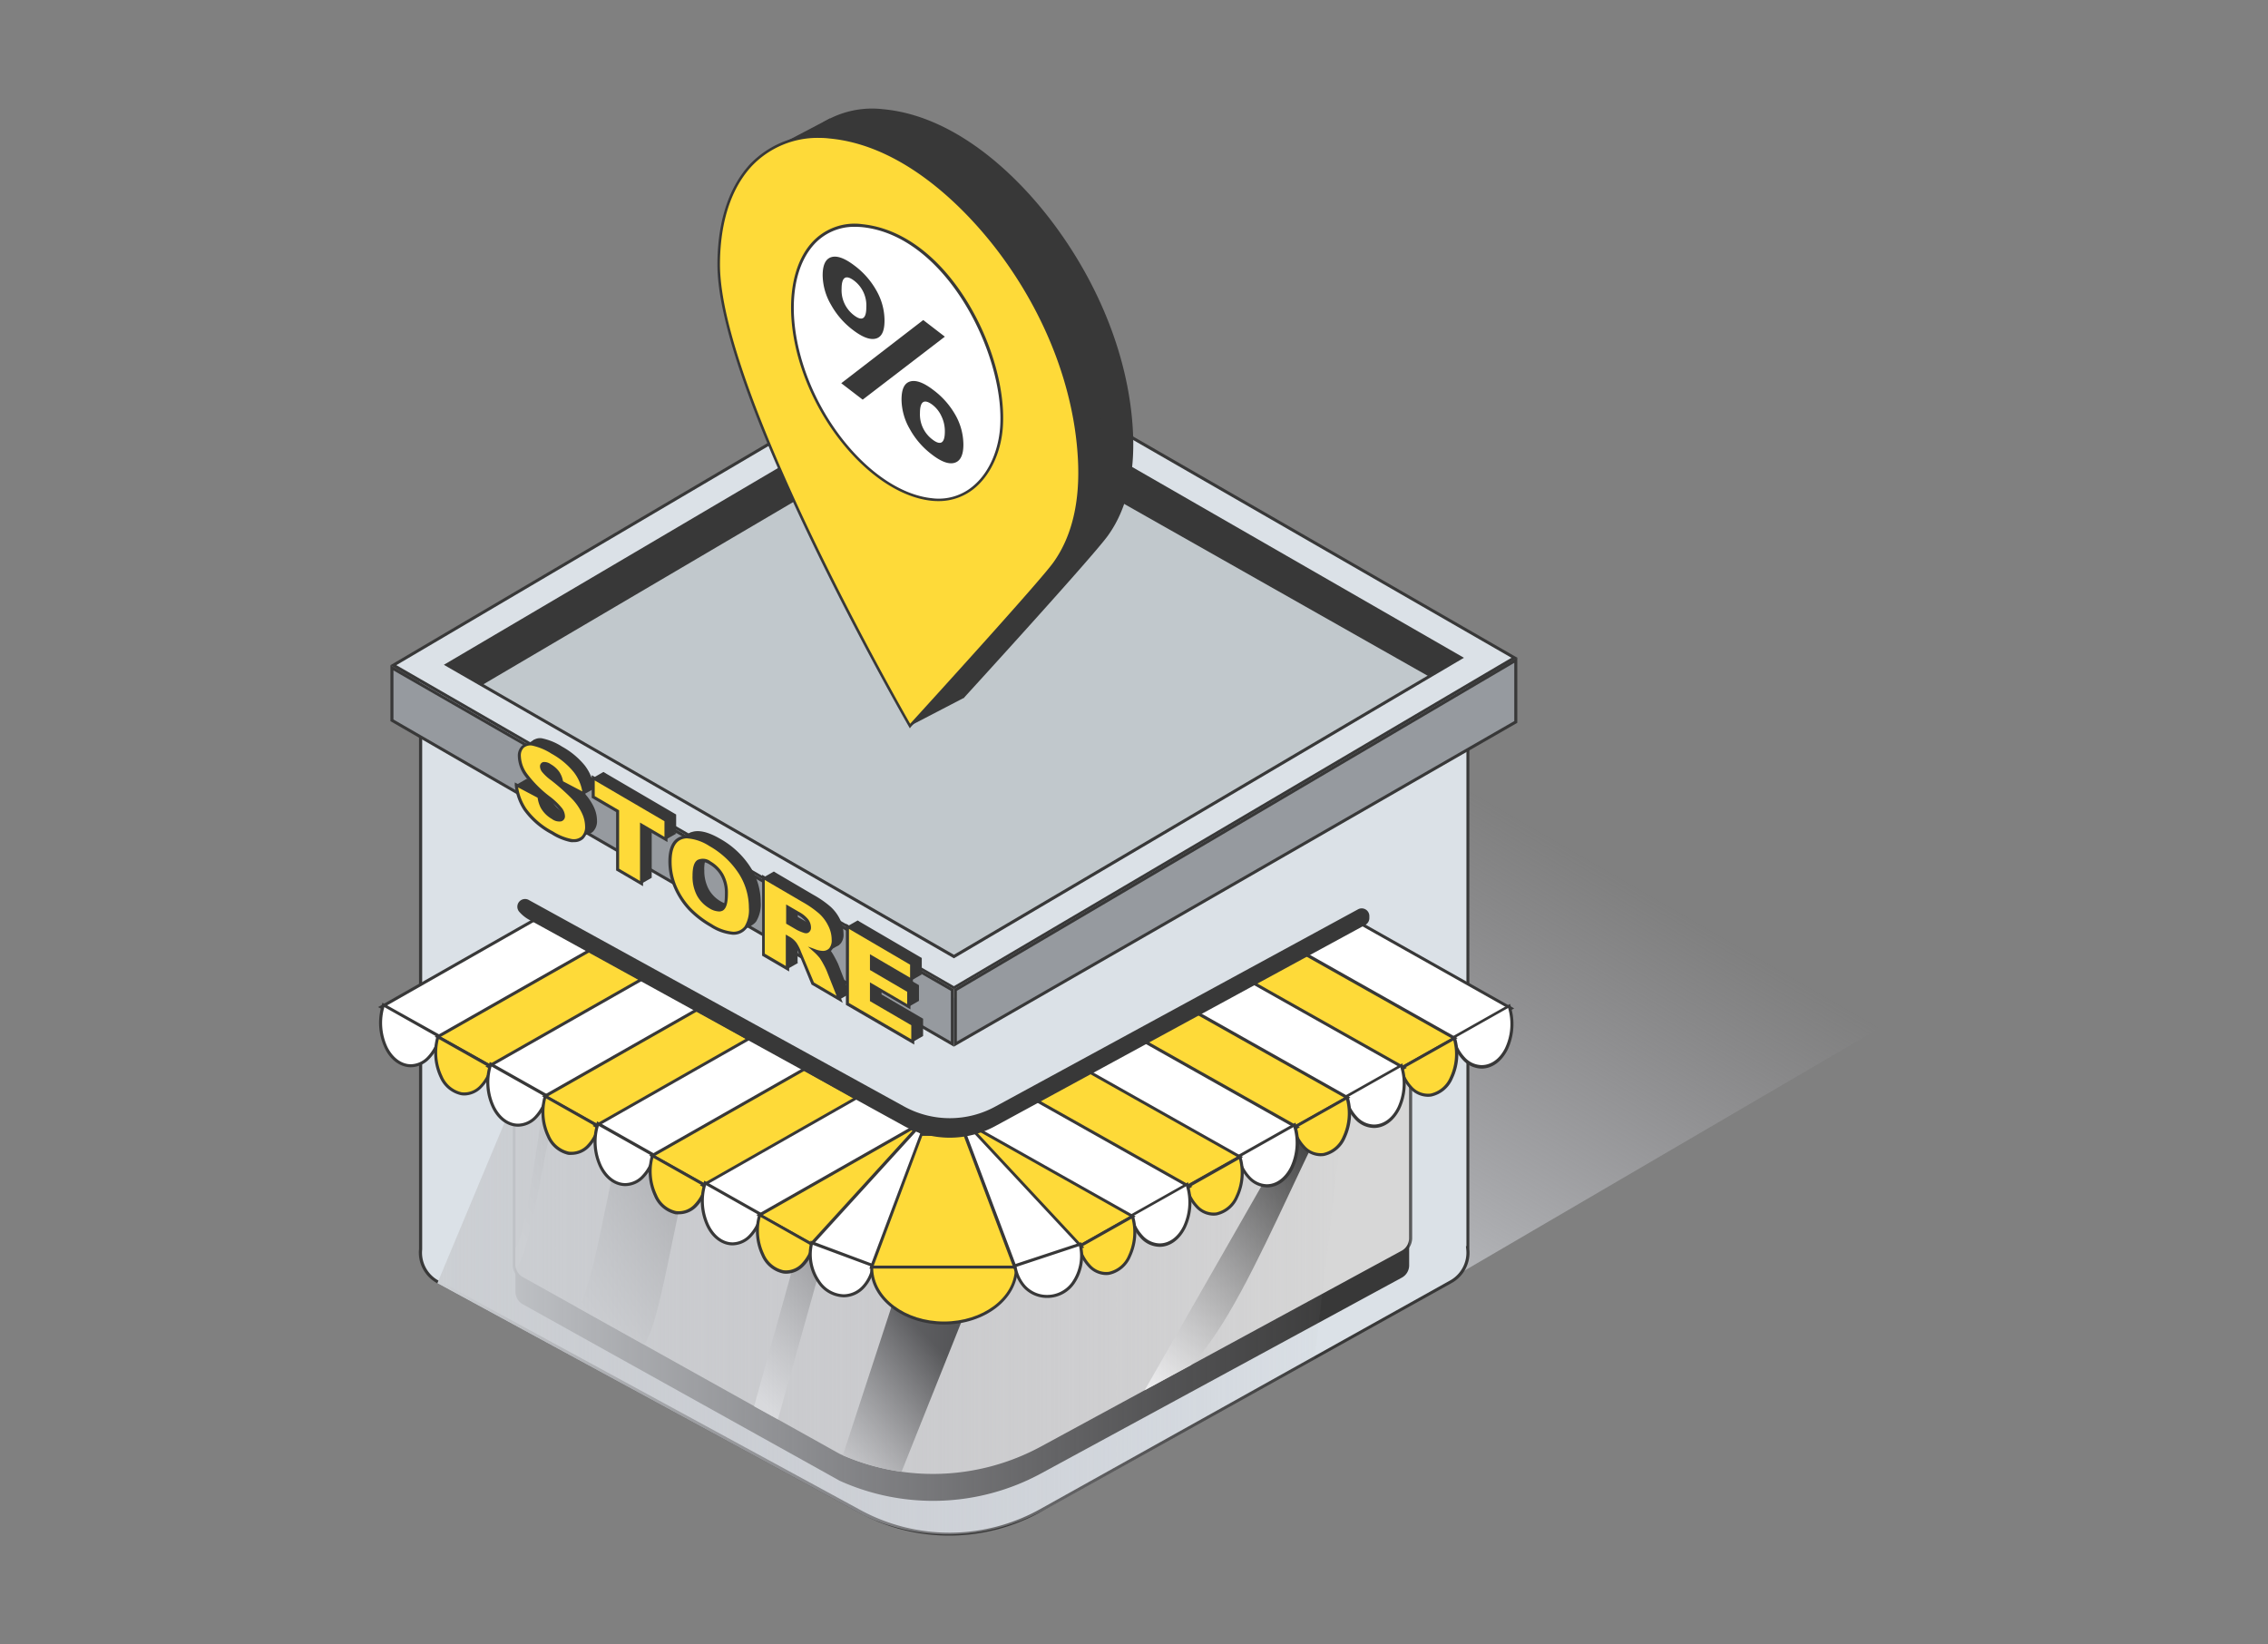 <svg xmlns="http://www.w3.org/2000/svg" xmlns:xlink="http://www.w3.org/1999/xlink" viewBox="0 0 400 290"><rect x="0" y="0" width="400" height="290" fill="#808080" stroke="none"/><defs><linearGradient id="c" x1="182.18" x2="232.64" y1="211.47" y2="124.06" gradientUnits="userSpaceOnUse"><stop offset="0" stop-color="#cccfd3"/><stop offset="1" stop-color="#b2b1b8" stop-opacity="0"/></linearGradient><linearGradient id="a" x1="1252.47" x2="1272.64" y1="193.54" y2="213.71" gradientTransform="matrix(-1 0 0 1 1358.56 0)" gradientUnits="userSpaceOnUse"><stop offset="0" stop-color="#010101"/><stop offset="1" stop-color="#fff"/></linearGradient><linearGradient id="d" x1="1235.37" x2="1262.53" y1="205.21" y2="232.37" xlink:href="#a"/><linearGradient id="b" x1="1229.46" x2="1198.81" y1="242.01" y2="211.36" gradientTransform="matrix(-1 0 0 1 1358.56 0)" gradientUnits="userSpaceOnUse"><stop offset="0" stop-color="#fff"/><stop offset="1" stop-color="#010101"/></linearGradient><linearGradient id="e" x1="1218.04" x2="1195.22" y1="258.3" y2="235.48" xlink:href="#b"/><linearGradient id="f" x1="1114.91" x2="1162.12" y1="192.14" y2="239.35" xlink:href="#a"/><linearGradient id="g" x1="77.13" x2="240.86" y1="216.86" y2="216.86" xlink:href="#c"/></defs><g data-name="Layer 1"><path d="M88.11 153.8 231 237.13a5 5 0 0 0 4.94 0l97.35-56.87-149.56-86.71-95.44 51.51a5 5 0 0 0-.18 8.74Z" style="mix-blend-mode:multiply" fill="url(#c)"/><path fill="#dbe1e7" d="M167.46 270.55a33.23 33.23 0 0 1-15.82-4l-74.38-40.47a5.86 5.86 0 0 1-3.06-5.77v-.29h-.07v-96.78h184.76V220.29a5.87 5.87 0 0 1-3 5.74l-72.27 40.31a33.09 33.09 0 0 1-16.16 4.21Z"/><path fill="#383838" d="M258.63 123.5v96.26h-.09l.06.58a5.61 5.61 0 0 1-2.87 5.48l-72.28 40.31a32.83 32.83 0 0 1-31.68.17l-74.39-40.45a5.61 5.61 0 0 1-2.92-5.51V123.5Zm.53-.53H73.9v97.32a6.12 6.12 0 0 0 3.19 6l74.38 40.46a33.38 33.38 0 0 0 32.2-.18L256 226.28a6.11 6.11 0 0 0 3.14-6V123Z"/><path fill="#fff" d="m77.13 118.23 82.42-44.82a16.74 16.74 0 0 1 16.17.09L256 118.27a6.18 6.18 0 0 1 0 10.81l-80.26 44.77a16.77 16.77 0 0 1-16.17.09l-82.44-44.83a6.19 6.19 0 0 1 0-10.88Z"/><path fill="#d8def1" d="m77.13 114.37 82.42-44.83a16.77 16.77 0 0 1 16.17.09L256 114.4a6.2 6.2 0 0 1 0 10.82L175.72 170a16.74 16.74 0 0 1-16.17.08l-82.42-44.83a6.19 6.19 0 0 1 0-10.88Z"/><path fill="#383838" d="m94.64 189.2 50.51 28.18a39.85 39.85 0 0 0 38.43.22l61.25-33.32a2.51 2.51 0 0 1 3.7 2.21v36.64a2.48 2.48 0 0 1-1.31 2.19l-63.64 34.54a40 40 0 0 1-35.47 1.28L92.19 230a2.52 2.52 0 0 1-1.28-2.19v-36.42a2.51 2.51 0 0 1 3.73-2.19Z"/><g opacity=".8"><path fill="#fff" d="M164.55 260.2a40.44 40.44 0 0 1-16.55-3.57l-55.94-31.19a2.79 2.79 0 0 1-1.41-2.44v-36.37a2.77 2.77 0 0 1 2.77-2.76 2.8 2.8 0 0 1 1.35.35l50.51 28.18a39.62 39.62 0 0 0 38.17.22l61.25-33.32a2.7 2.7 0 0 1 1.3-.3 2.78 2.78 0 0 1 2.77 2.78v36.63a2.77 2.77 0 0 1-1.44 2.43l-63.64 34.54a40.33 40.33 0 0 1-19.14 4.82Z"/><path fill="#383838" d="M246 179.22a2.52 2.52 0 0 1 2.51 2.52v36.63a2.5 2.5 0 0 1-1.31 2.2l-63.64 34.54a40 40 0 0 1-35.47 1.28l-55.9-31.19a2.5 2.5 0 0 1-1.28-2.2v-36.37a2.5 2.5 0 0 1 3.73-2.18l50.51 28.18a39.85 39.85 0 0 0 38.43.22l61.25-33.32a2.49 2.49 0 0 1 1.19-.31Zm0-.53a3.05 3.05 0 0 0-1.44.37l-61.25 33.33a39.35 39.35 0 0 1-37.92-.22L94.9 184a3 3 0 0 0-1.48-.39 3 3 0 0 0-3 3V223a3 3 0 0 0 1.55 2.65l55.93 31.18a40.42 40.42 0 0 0 36-1.28L247.48 221a3.06 3.06 0 0 0 1.58-2.67v-36.59a3 3 0 0 0-3-3.05Z"/></g><path d="M100.59 187.77c-3.2 3.2-6.4 32.67-9.6 35.87a2.57 2.57 0 0 1-.08-.62v-3c2.43-2.43 4.85-31.13 7.28-33.56Z" style="mix-blend-mode:screen" fill="url(#a)" opacity=".55"/><path d="M123.69 200.66c-3.39 3.39-6.78 33.05-10.17 36.44l-11.67-6.51c3.39-3.39 6.78-33.05 10.17-36.44Z" style="mix-blend-mode:screen" fill="url(#d)" opacity=".55"/><path d="M145.15 212.63q1.13.63 2.28 1.17l-10.23 36.5-4.2-2.3 10.16-36.44Z" style="mix-blend-mode:screen" fill="url(#b)"/><path d="M164.55 217.68a40 40 0 0 0 11.91-1.83L159 259.55a40.08 40.08 0 0 1-10.35-2.91l12.8-39.09c1.06.08 2.08.13 3.1.13Z" style="mix-blend-mode:screen" fill="url(#e)"/><path d="m244.83 179.53.29-.14c-11.69 11.7-23.38 49.66-35.07 61.35l-8.17 4.43L237 183.79Z" style="mix-blend-mode:screen" fill="url(#f)"/><path d="m94.64 184.45 50.51 28.18a39.85 39.85 0 0 0 38.43.22l61.25-33.32a2.5 2.5 0 0 1 3.7 2.21v4.69a2.51 2.51 0 0 0-3.7-2.21l-61.25 33.33a39.88 39.88 0 0 1-38.43-.23l-50.51-28.17a2.5 2.5 0 0 0-3.73 2.18v-4.7a2.51 2.51 0 0 1 3.73-2.18Z" style="mix-blend-mode:multiply" fill="#383838"/><path d="m94.64 184.45-17.51 41.86 74.38 40.46s15.33 9.23 33.62-1l46.71-26.06 9-76.62s-52.22 37.67-68.5 41.92-77.7-20.56-77.7-20.56Z" style="mix-blend-mode:multiply" fill="url(#g)"/><path fill="#fff" d="m228.52 167.68 9.98-5.63 28.01 15.78-9.98 5.62-28.01-15.77z"/><path fill="#383838" d="m238.5 162.35 27.5 15.48-9.44 5.32-27.47-15.47 9.44-5.33Zm0-.6-.26.14-9.44 5.32-.82.47.82.46 27.47 15.47.26.15.26-.15 9.44-5.32.82-.46-.82-.46-27.47-15.48-.26-.14Z"/><path fill="#fff" d="M261.26 188.18a4.4 4.4 0 0 1-3.13-1.43 7.93 7.93 0 0 1-1.88-3.53l-.05-.19 9.91-5.59.09.32a10.23 10.23 0 0 1-.57 7.22 5.1 5.1 0 0 1-4.37 3.2Z"/><path fill="#383838" d="M266 177.83a10 10 0 0 1-.56 7c-1 2-2.54 3-4.13 3a4.09 4.09 0 0 1-2.94-1.35 7.55 7.55 0 0 1-1.81-3.4l9.44-5.33Zm.32-.79-.58.33-9.44 5.33-.36.2.1.39a8.08 8.08 0 0 0 1.95 3.64 4.64 4.64 0 0 0 3.32 1.52c1.85 0 3.57-1.26 4.61-3.36a10.5 10.5 0 0 0 .59-7.4l-.19-.65Z"/><path fill="#feda39" d="m256.51 183.07-9.44 5.32-27.47-15.48 9.44-5.32 27.47 15.48z"/><path fill="#383838" d="m247.07 188.69-28-15.78 10-5.62 28 15.78Zm-26.93-15.78 26.93 15.18 8.9-5L229 167.9Z"/><path fill="#feda39" d="M255.94 190.1c-1.63 3.27-4.8 4-7.08 1.7a7.55 7.55 0 0 1-1.81-3.4l9.44-5.33a10 10 0 0 1-.55 7.03Z"/><path fill="#383838" d="M251.8 193.42a4.38 4.38 0 0 1-3.12-1.43 7.85 7.85 0 0 1-1.89-3.53v-.19l9.91-5.59.09.32a10.17 10.17 0 0 1-.57 7.22 5.35 5.35 0 0 1-3.77 3.15 4 4 0 0 1-.65.05Zm-4.44-4.89a7.22 7.22 0 0 0 1.69 3.09 3.77 3.77 0 0 0 3.27 1.23 4.84 4.84 0 0 0 3.38-2.85 9.66 9.66 0 0 0 .62-6.51Z"/><path fill="#fff" d="m209.6 178.15 9.98-5.62 28.01 15.78-9.98 5.62-28.01-15.78z"/><path fill="#383838" d="m219.58 172.83 27.47 15.48-9.44 5.32-27.47-15.48 9.44-5.32Zm0-.6-.26.14-9.44 5.32-.82.47.82.46 27.47 15.47.26.15.26-.15 9.44-5.32.82-.46-.82-.46-27.47-15.48-.26-.14Z"/><path fill="#fff" d="M242.35 198.66a4.35 4.35 0 0 1-3.13-1.44 7.76 7.76 0 0 1-1.89-3.52l-.05-.2 9.91-5.58.1.32a10.28 10.28 0 0 1-.57 7.22c-1 2-2.63 3.2-4.37 3.2Z"/><path fill="#383838" d="M247 188.31a10 10 0 0 1-.55 7c-1 2-2.55 3-4.13 3a4.11 4.11 0 0 1-2.94-1.35 7.56 7.56 0 0 1-1.82-3.4l9.44-5.33Zm.32-.79-.58.33-9.44 5.32-.35.2.1.4a8 8 0 0 0 1.95 3.64 4.61 4.61 0 0 0 3.32 1.51c1.84 0 3.56-1.25 4.6-3.35a10.52 10.52 0 0 0 .59-7.41l-.19-.64Z"/><path fill="#feda39" d="m237.6 193.55-9.44 5.32-27.48-15.48 9.44-5.32 27.48 15.48z"/><path fill="#383838" d="m228.16 199.17-28-15.78 10-5.62 28 15.78Zm-26.94-15.78 26.94 15.17 8.9-5-26.94-15.17Z"/><path fill="#feda39" d="M237 200.58c-1.62 3.27-4.79 4-7.07 1.7a7.64 7.64 0 0 1-1.82-3.41l9.44-5.32a10 10 0 0 1-.55 7.03Z"/><path fill="#383838" d="M232.89 203.9a4.39 4.39 0 0 1-3.13-1.44 7.84 7.84 0 0 1-1.88-3.52v-.2l9.91-5.58.09.32a10.28 10.28 0 0 1-.57 7.22 5.37 5.37 0 0 1-3.77 3.15 4 4 0 0 1-.65.05Zm-4.45-4.9a7.22 7.22 0 0 0 1.7 3.09 3.73 3.73 0 0 0 3.27 1.24 4.84 4.84 0 0 0 3.38-2.87 9.72 9.72 0 0 0 .62-6.51Z"/><path fill="#fff" d="m190.69 188.63 9.98-5.62 28.01 15.78-9.98 5.62-28.01-15.78z"/><path fill="#383838" d="m200.67 183.31 27.47 15.48-9.44 5.32-27.47-15.48 9.44-5.32Zm0-.61-.26.15-9.41 5.32-.82.46.82.46 27.47 15.48.26.15.26-.15 9.44-5.32.82-.46-.82-.47-27.47-15.47-.26-.15Z"/><path fill="#fff" d="M223.43 209.14a4.37 4.37 0 0 1-3.13-1.44 7.84 7.84 0 0 1-1.88-3.52v-.2l9.91-5.58.09.32a10.19 10.19 0 0 1-.57 7.21 5.11 5.11 0 0 1-4.42 3.21Z"/><path fill="#383838" d="M228.12 198.79a10 10 0 0 1-.55 7c-1 2-2.55 3.05-4.14 3.05a4.13 4.13 0 0 1-2.94-1.35 7.53 7.53 0 0 1-1.81-3.41l9.44-5.32Zm.32-.79-.58.33-9.44 5.32-.36.2.1.4a8.19 8.19 0 0 0 2 3.64 4.63 4.63 0 0 0 3.32 1.51c1.85 0 3.57-1.25 4.61-3.35a10.52 10.52 0 0 0 .59-7.41l-.19-.64Z"/><path fill="#feda39" d="m218.68 204.03-9.44 5.32-27.47-15.48 9.44-5.32 27.47 15.48z"/><path fill="#383838" d="m209.24 209.65-28-15.78 10-5.62 28 15.78Zm-26.93-15.78L209.24 209l8.9-5-26.93-15.18Z"/><path fill="#feda39" d="M218.11 211.06c-1.63 3.27-4.79 4-7.08 1.7a7.53 7.53 0 0 1-1.81-3.41l9.44-5.32a10 10 0 0 1-.55 7.03Z"/><path fill="#383838" d="M214 214.38a4.35 4.35 0 0 1-3.12-1.44 7.76 7.76 0 0 1-1.89-3.52l-.05-.2 9.91-5.59.09.33a10.14 10.14 0 0 1-.57 7.21 5.33 5.33 0 0 1-3.77 3.16 4 4 0 0 1-.6.05Zm-4.44-4.9a7.21 7.21 0 0 0 1.69 3.09 3.75 3.75 0 0 0 3.27 1.24 4.87 4.87 0 0 0 3.38-2.87 9.66 9.66 0 0 0 .62-6.51Z"/><path fill="#fff" d="m171.77 199.11 9.98-5.62 28.01 15.77-9.98 5.63-28.01-15.78z"/><path fill="#383838" d="m181.75 193.79 27.47 15.47-9.44 5.33-27.47-15.48 9.44-5.32Zm0-.61-.26.15-9.44 5.32-.82.46.82.46 27.47 15.48.26.14.26-.14 9.44-5.32.82-.47-.82-.46L182 193.33l-.26-.15Z"/><path fill="#fff" d="M204.52 219.62a4.35 4.35 0 0 1-3.13-1.44 7.75 7.75 0 0 1-1.88-3.52l-.06-.2 9.91-5.59.1.33a10.25 10.25 0 0 1-.57 7.21c-1 2.01-2.63 3.21-4.37 3.21Z"/><path fill="#383838" d="M209.2 209.27a10 10 0 0 1-.55 7c-1 2-2.55 3-4.13 3a4.11 4.11 0 0 1-2.94-1.35 7.55 7.55 0 0 1-1.82-3.41l9.44-5.32Zm.32-.79-.58.33-9.44 5.32-.35.2.1.4a8.09 8.09 0 0 0 1.95 3.64 4.61 4.61 0 0 0 3.32 1.51c1.84 0 3.56-1.25 4.6-3.35a10.47 10.47 0 0 0 .59-7.41l-.19-.64Z"/><path fill="#feda39" d="m199.77 214.5-9.44 5.32-19.84-19.78 1.8-1.01 27.48 15.47z"/><path fill="#383838" d="M190.28 220.15 170.06 200l2.23-1.26 28 15.77Zm-19.35-20.05 19.44 19.4 8.86-5-26.94-15.17Z"/><path fill="#feda39" d="M199.19 221.53c-1.62 3.28-4.79 4-7.07 1.71a7.7 7.7 0 0 1-1.82-3.41l9.44-5.32a10 10 0 0 1-.55 7.02Z"/><path fill="#383838" d="M195.06 224.86a4.39 4.39 0 0 1-3.13-1.44 7.84 7.84 0 0 1-1.88-3.52l-.05-.2 9.91-5.59.09.32a10.22 10.22 0 0 1-.57 7.22 5.36 5.36 0 0 1-3.77 3.16 4 4 0 0 1-.6.05Zm-4.45-4.9a7.28 7.28 0 0 0 1.7 3.09 3.69 3.69 0 0 0 3.27 1.23 4.83 4.83 0 0 0 3.38-2.86 9.72 9.72 0 0 0 .62-6.51Z"/><path fill="#fff" d="m67.22 177.59 27.34-15.54 9.98 5.63-27.34 15.54-9.98-5.63z"/><path fill="#383838" d="m94.56 162.35 9.44 5.33-26.8 15.24-9.44-5.33 26.8-15.24Zm0-.6-.26.14-26.8 15.24-.82.47.82.46 9.44 5.32.26.14.26-.14 26.8-15.24.82-.47-.82-.46-9.44-5.32-.26-.14Z"/><path fill="#fff" d="M72.46 188c-1.74 0-3.37-1.2-4.37-3.21a10.2 10.2 0 0 1-.56-7.21l.09-.33 9.91 5.59v.2a7.76 7.76 0 0 1-1.89 3.52 4.35 4.35 0 0 1-3.18 1.44Z"/><path fill="#383838" d="m67.78 177.6 9.44 5.32a7.45 7.45 0 0 1-1.82 3.41 4.11 4.11 0 0 1-2.94 1.35c-1.58 0-3.14-1.06-4.13-3.05a10 10 0 0 1-.55-7Zm-.32-.79-.19.64a10.52 10.52 0 0 0 .59 7.41c1 2.1 2.76 3.35 4.6 3.35a4.6 4.6 0 0 0 3.32-1.51 8.09 8.09 0 0 0 2-3.64l.1-.4-.35-.2-9.53-5.32-.58-.33Z"/><path fill="#feda39" d="m113.46 172.91-26.8 15.25-9.44-5.33 26.8-15.24 9.44 5.32z"/><path fill="#383838" d="m86.66 188.46-10-5.63L104 167.29l10 5.62Zm-8.91-5.63 8.9 5 26.27-14.93-8.9-5Z"/><path fill="#feda39" d="M86.68 188.16a7.7 7.7 0 0 1-1.82 3.41c-2.28 2.33-5.45 1.57-7.07-1.71a10 10 0 0 1-.55-7Z"/><path fill="#383838" d="M81.92 193.19a4 4 0 0 1-.6-.05 5.36 5.36 0 0 1-3.77-3.14 10.27 10.27 0 0 1-.57-7.22l.1-.32L87 188l-.06.2a7.75 7.75 0 0 1-1.88 3.52 4.37 4.37 0 0 1-3.14 1.47Zm-4.52-9.95a9.66 9.66 0 0 0 .63 6.51 4.84 4.84 0 0 0 3.37 2.87 3.73 3.73 0 0 0 3.27-1.24 7.17 7.17 0 0 0 1.7-3.09Z"/><path fill="#fff" d="m86.14 188.07 27.33-15.54 9.98 5.62-27.34 15.55-9.97-5.63z"/><path fill="#383838" d="m113.48 172.83 9.44 5.32-26.81 15.25-9.44-5.33 26.81-15.24Zm0-.61-.26.15-26.8 15.24-.81.46.81.46 9.44 5.33.26.14.26-.14 26.81-15.25.81-.46-.81-.46-9.44-5.32-.27-.15Z"/><path fill="#fff" d="M91.38 198.42a5.1 5.1 0 0 1-4.37-3.2 10.22 10.22 0 0 1-.57-7.22l.09-.32 9.91 5.59v.2a7.84 7.84 0 0 1-1.93 3.53 4.36 4.36 0 0 1-3.13 1.42Z"/><path fill="#383838" d="m86.69 188.08 9.44 5.32a7.58 7.58 0 0 1-1.81 3.41 4.11 4.11 0 0 1-2.94 1.35c-1.59 0-3.15-1.06-4.13-3.06a10 10 0 0 1-.56-7Zm-.32-.79-.18.64a10.48 10.48 0 0 0 .58 7.41c1 2.1 2.76 3.35 4.61 3.35a4.63 4.63 0 0 0 3.32-1.51 8.17 8.17 0 0 0 2-3.65l.1-.39-.35-.2-9.45-5.32-.58-.33Z"/><path fill="#feda39" d="m132.37 183.39-26.8 15.24-9.44-5.32 26.8-15.24 9.44 5.32z"/><path fill="#383838" d="m105.57 198.94-10-5.63 27.34-15.54 10 5.62Zm-8.9-5.63 8.9 5 26.27-14.94-8.91-5Z"/><path fill="#feda39" d="M105.59 198.64a7.64 7.64 0 0 1-1.81 3.41c-2.28 2.33-5.45 1.57-7.08-1.71a10 10 0 0 1-.55-7Z"/><path fill="#383838" d="M100.84 203.66a4 4 0 0 1-.6 0 5.35 5.35 0 0 1-3.77-3.16 10.17 10.17 0 0 1-.57-7.22l.09-.32 9.91 5.59-.05.2a7.84 7.84 0 0 1-1.88 3.52 4.38 4.38 0 0 1-3.13 1.39Zm-4.52-9.95a9.68 9.68 0 0 0 .62 6.52 4.83 4.83 0 0 0 3.38 2.86 3.74 3.74 0 0 0 3.27-1.23 7.16 7.16 0 0 0 1.69-3.09Z"/><path fill="#fff" d="m105.05 198.55 27.34-15.54 9.98 5.62-27.34 15.55-9.98-5.63z"/><path fill="#383838" d="m132.39 183.31 9.44 5.32L115 203.87l-9.44-5.32 26.8-15.24Zm0-.61-.26.15-26.8 15.24-.82.46.82.46 9.44 5.32.26.15.26-.15 26.8-15.24.82-.46-.82-.46-9.44-5.32-.26-.15Z"/><path fill="#fff" d="M110.29 208.9c-1.74 0-3.37-1.19-4.37-3.2a10.28 10.28 0 0 1-.57-7.22l.1-.32 9.91 5.59v.2a7.76 7.76 0 0 1-1.89 3.52 4.34 4.34 0 0 1-3.18 1.43Z"/><path fill="#383838" d="m105.61 198.56 9.44 5.32a7.47 7.47 0 0 1-1.82 3.4 4.08 4.08 0 0 1-2.94 1.36c-1.58 0-3.14-1.06-4.13-3.06a10 10 0 0 1-.55-7Zm-.32-.79-.19.64a10.53 10.53 0 0 0 .59 7.41c1 2.1 2.76 3.35 4.6 3.35a4.6 4.6 0 0 0 3.32-1.51 8.07 8.07 0 0 0 2-3.65l.1-.39-.35-.2-9.44-5.33-.58-.32Z"/><path fill="#feda39" d="m151.29 193.87-26.81 15.24-9.43-5.32 26.8-15.24 9.44 5.32z"/><path fill="#383838" d="m124.49 209.42-10-5.63 27.34-15.54 10 5.62Zm-8.91-5.63 8.9 5 26.27-14.94-8.9-5Z"/><path fill="#feda39" d="M124.51 209.12a7.66 7.66 0 0 1-1.82 3.4c-2.28 2.34-5.45 1.58-7.07-1.7a10 10 0 0 1-.55-7Z"/><path fill="#383838" d="M119.75 214.14a4 4 0 0 1-.6 0 5.39 5.39 0 0 1-3.77-3.16 10.28 10.28 0 0 1-.57-7.22l.09-.32 9.91 5.59v.2a7.8 7.8 0 0 1-1.88 3.52 4.36 4.36 0 0 1-3.18 1.39Zm-4.52-9.95a9.65 9.65 0 0 0 .63 6.51 4.81 4.81 0 0 0 3.37 2.87 3.73 3.73 0 0 0 3.27-1.23 7.17 7.17 0 0 0 1.7-3.09Z"/><path fill="#fff" d="m123.97 209.03 27.34-15.54 9.97 5.62-27.34 15.55-9.97-5.63z"/><path fill="#383838" d="m151.31 193.79 9.44 5.32-26.81 15.24-9.44-5.35 26.81-15.24Zm0-.61-.26.15-26.8 15.24-.81.46.81.46 9.44 5.32.26.15.26-.15L161 199.57l.81-.46-.81-.46-9.44-5.32-.27-.15Z"/><path fill="#fff" d="M129.21 219.38a5.11 5.11 0 0 1-4.37-3.2 10.23 10.23 0 0 1-.57-7.22l.09-.32 9.91 5.59-.05.2a7.9 7.9 0 0 1-1.88 3.52 4.36 4.36 0 0 1-3.13 1.43Z"/><path fill="#383838" d="m124.52 209 9.44 5.33a7.55 7.55 0 0 1-1.81 3.4 4.08 4.08 0 0 1-2.94 1.36c-1.59 0-3.15-1.06-4.13-3.06a10 10 0 0 1-.56-7Zm-.32-.79-.18.65a10.48 10.48 0 0 0 .58 7.41c1 2.09 2.76 3.35 4.61 3.35a4.64 4.64 0 0 0 3.32-1.52 8.08 8.08 0 0 0 1.95-3.64l.1-.39-.36-.2-9.44-5.33-.58-.33Z"/><path fill="#feda39" d="m161.57 199.49-18.23 20.03-9.38-5.25 26.8-15.24.81.46z"/><path fill="#383838" d="m143.39 219.86-10-5.59.41-.23 26.93-15.32 1.23.7-.22.24Zm-8.89-5.59 8.78 4.92 17.87-19.64-.39-.22Z"/><path fill="#fff" d="m142.88 219.63 18.64-20.48 1.36.76-9.01 23.89-10.99-4.17z"/><path fill="#383838" d="m161.57 199.49 1 .54-8.83 23.43-10.38-3.94 18.23-20Zm-.11-.67-.28.31-18.23 20-.53.57.73.28 10.38 4.02.49.19.19-.5 8.79-23.47.16-.43-.39-.22-1-.55-.37-.2Z"/><path fill="#feda39" d="M143.42 219.6a7.55 7.55 0 0 1-1.81 3.4c-2.28 2.34-5.45 1.58-7.08-1.7a10 10 0 0 1-.55-7Z"/><path fill="#383838" d="M138.67 224.62a3 3 0 0 1-.6-.05 5.34 5.34 0 0 1-3.77-3.15 10.17 10.17 0 0 1-.57-7.22l.09-.32 9.91 5.59v.19a7.75 7.75 0 0 1-1.89 3.53 4.38 4.38 0 0 1-3.17 1.43Zm-4.52-10a9.66 9.66 0 0 0 .62 6.51 4.84 4.84 0 0 0 3.38 2.87 3.74 3.74 0 0 0 3.27-1.23 7.16 7.16 0 0 0 1.69-3.09Z"/><path fill="#fff" d="M148.79 228.51a5.48 5.48 0 0 1-4.39-2.51 8.4 8.4 0 0 1-1.31-6.56l.06-.3 10.87 4v.22a7 7 0 0 1-1.62 3.43 4.81 4.81 0 0 1-3.61 1.72Z"/><path fill="#383838" d="m143.35 219.52 10.37 3.85a6.67 6.67 0 0 1-1.56 3.3 4.51 4.51 0 0 1-3.37 1.58 5.22 5.22 0 0 1-4.17-2.37 8.16 8.16 0 0 1-1.27-6.36Zm-.39-.71-.13.6a8.61 8.61 0 0 0 1.36 6.77 5.72 5.72 0 0 0 4.6 2.6 5 5 0 0 0 3.76-1.75 7.26 7.26 0 0 0 1.69-3.56l.08-.44-.42-.15-10.37-3.88-.57-.22Z"/><path fill="#feda39" d="m170.49 200.04 8.76 23.42h-25.53l8.75-23.42h8.02z"/><path fill="#383838" d="M179.63 223.72h-26.3l9-23.94h8.39Zm-25.53-.53h24.77l-8.56-22.88h-7.65Z"/><path fill="#feda39" d="M179.25 223.45v.12c0 5.38-5.72 9.75-12.77 9.75s-12.76-4.37-12.76-9.75v-.12Z"/><path fill="#383838" d="M166.48 233.58c-7.18 0-13-4.49-13-10v-.34H179.5v.25h-.26.26v.08c.01 5.52-5.83 10.01-13.02 10.01ZM154 223.71c.1 5.17 5.67 9.34 12.5 9.34s12.4-4.17 12.5-9.34Z"/><path fill="#fff" d="m170.14 199.93 1.36-.75 19.29 20.7-11.65 3.93-9-23.88z"/><path fill="#383838" d="m171.44 199.51 18.88 20.25-11 3.72-8.83-23.43 1-.54Zm.11-.67-.37.21-1 .54-.4.23.16.42 8.83 23.43.18.47.49-.16 11-3.72.78-.26-.56-.6-18.87-20.25-.28-.31Z"/><path fill="#fff" d="M184.68 228.63a5.4 5.4 0 0 1-4-1.76 6.82 6.82 0 0 1-1.62-3.43v-.22l11.5-3.8.07.28a8.38 8.38 0 0 1-1.32 6.57 5.56 5.56 0 0 1-4.63 2.36Z"/><path fill="#383838" d="M190.31 219.76a8.17 8.17 0 0 1-1.27 6.35 5.33 5.33 0 0 1-4.36 2.25 5.12 5.12 0 0 1-3.82-1.66 6.67 6.67 0 0 1-1.56-3.3l11-3.64Zm.39-.69-.56.19-11 3.63-.43.15.08.45a7.16 7.16 0 0 0 1.68 3.56 5.68 5.68 0 0 0 4.22 1.84 5.84 5.84 0 0 0 4.79-2.47 8.66 8.66 0 0 0 1.35-6.77l-.12-.58ZM93.33 158.75l66.17 36.4a16.74 16.74 0 0 0 16.17-.08l63.84-34.71a1.35 1.35 0 0 1 2 1.19v.36a1.37 1.37 0 0 1-.7 1.19l-65.14 35.41a16.77 16.77 0 0 1-16.17.09l-66.17-36.4a6.36 6.36 0 0 1-1.78-1.44 1.36 1.36 0 0 1 1.78-2.01Z"/><path fill="#dbe1e7" d="m69.38 117.31 98.86-58.22 98.86 56.86-98.86 58.22-98.86-56.86z"/><path fill="#383838" d="m168.24 59.4 98.33 56.6-98.33 57.91L69.9 117.3l98.34-57.9Zm0-.62-99.39 58.53 99.39 57.16L267.62 116l-99.38-57.22Z"/><path fill="#c1c8cc" d="m257.67 116.02-89.43 52.66-89.43-51.44 89.43-52.66 89.43 51.44z"/><path fill="#383838" d="m168.24 169-.13-.08-89.83-51.68.39-.23 89.57-52.74.13.08L258.19 116l-.39.23Zm-88.91-51.76 88.91 51.13 88.9-52.37-88.9-51.13Z"/><path fill="#383838" d="m257.67 116.02-5.61 3.3-83.82-47.45-83.23 48.95-6.2-3.57 89.43-52.66 89.43 51.43z"/><path fill="#969a9f" d="m168.49 174.58 98.84-58.15v10.89l-98.84 56.81v-9.55z"/><path fill="#383838" d="M267.07 116.89v10.27l-98.31 56.51v-8.94l98.31-57.84Zm.53-.92-99.37 58.46v10.15l99.37-57.11V116Z"/><path fill="#969a9f" d="M69.12 127.03v-9.25l98.84 56.81v9.54l-98.84-57.1z"/><path fill="#383838" d="m69.39 118.23 98.31 56.51v8.93l-98.31-56.79v-8.65Zm-.53-.91v9.86l99.37 57.4v-10.15l-99.37-57.11Z"/><path fill="#383838" d="m92.33 131.56 1.93-1.12 1.42 2.34-2.21 1.21-1.14-2.43z"/><path fill="#383838" d="m92.85 137.37 4 2.09a5.36 5.36 0 0 0 .53 1.81 4.9 4.9 0 0 0 1.87 1.91 2 2 0 0 0 1.39.39.63.63 0 0 0 .49-.69 2.24 2.24 0 0 0-.47-1.23 11.48 11.48 0 0 0-2.16-2.05 20.55 20.55 0 0 1-4-4 5.85 5.85 0 0 1-1.19-3.33 2.12 2.12 0 0 1 .61-1.63 2.07 2.07 0 0 1 1.83-.4 10.45 10.45 0 0 1 3.37 1.42 13.74 13.74 0 0 1 4 3.31 8 8 0 0 1 1.63 4l-4-2.09a4.09 4.09 0 0 0-.66-1.73 4.41 4.41 0 0 0-1.34-1.15 1.65 1.65 0 0 0-1.11-.33.49.49 0 0 0-.37.54 1.35 1.35 0 0 0 .31.76 7.47 7.47 0 0 0 1.42 1.31 37.85 37.85 0 0 1 4 3.53 9.58 9.58 0 0 1 1.74 2.53 5.68 5.68 0 0 1 .55 2.34 2.6 2.6 0 0 1-.73 2 2.3 2.3 0 0 1-2 .5 9.9 9.9 0 0 1-3.29-1.35 13.92 13.92 0 0 1-4.83-4.16 9.55 9.55 0 0 1-1.59-4.3ZM106.42 136.14l12.83 7.5V147l-4.31-2.52v10.29l-4.22-2.47V142l-4.3-2.51ZM120 150.91c0-2.24.62-3.61 1.86-4.12s3-.13 5.2 1.16a15.1 15.1 0 0 1 5.25 4.91 11.37 11.37 0 0 1 1.85 6.2 5.78 5.78 0 0 1-.81 3.46 2.67 2.67 0 0 1-2.33 1 8.46 8.46 0 0 1-3.8-1.37 16.82 16.82 0 0 1-3.83-3 13.64 13.64 0 0 1-2.45-3.76 11.16 11.16 0 0 1-.94-4.48Zm4.22 2.48a6.87 6.87 0 0 0 .77 3.42 5.63 5.63 0 0 0 2.09 2.13c.91.53 1.61.64 2.11.34s.74-1.21.74-2.74a6.41 6.41 0 0 0-.77-3.27 5.78 5.78 0 0 0-2.12-2.13 2 2 0 0 0-2-.29c-.58.3-.84 1.15-.84 2.54ZM136.47 167.36V153.7l7 4.11a17.81 17.81 0 0 1 3 2.08 7.37 7.37 0 0 1 1.67 2.22 5.77 5.77 0 0 1 .63 2.58 2.43 2.43 0 0 1-.49 1.68 1.74 1.74 0 0 1-1.33.56 4.77 4.77 0 0 1-1.48-.33 9.8 9.8 0 0 1 1.1 1.15 9.6 9.6 0 0 1 .67 1.11c.3.54.49.94.6 1.19l2 5.16-4.77-2.79-2.26-5.49a6.66 6.66 0 0 0-.77-1.5 3.44 3.44 0 0 0-1-.92l-.37-.22v5.55Zm4.24-5.65 1.78 1a9.13 9.13 0 0 0 1.12.47.64.64 0 0 0 .95-.67 2.16 2.16 0 0 0-.42-1.26 5 5 0 0 0-1.58-1.28l-1.85-1.08ZM151.25 162.33l11.32 6.61v2.91l-7.09-4.13v2.17l6.57 3.83v2.79l-6.57-3.84v2.7l7.29 4.26v3.09L151.25 176Z"/><path fill="#383838" d="m103 140.07 1.8-1-1.8-3.45a17.39 17.39 0 0 1-2.5 1c-.16-.04 2.5 3.45 2.5 3.45ZM91.06 138.4l1.79-1.03 4.02 2.09-1.79 1.03-4.02-2.09zM104.62 137.17l1.8-1.03 12.83 10.88-1.8 1.02-12.83-10.87zM113.15 155.82l1.79-1.03-1.54-2.36-1.26.31 1.01 3.08zM119.77 147.96l2.07-1.17 3.21 2.78-4.16 1.59-1.12-3.2zM130.49 164.36l2.07-1.16-1.56-1.87a9 9 0 0 0-1.38 1.08 17.39 17.39 0 0 0 .87 1.95ZM134.67 154.72l1.8-1.02 2.91 2.6-1.44 1.81-3.27-3.39zM138.91 170.86l1.8-1.02-1.2-2.32-2.35.34 1.75 3zM148.11 176.23l1.8-1.02-1.8-2.03-3.1-1.09.25 1.09 2.85 3.05zM146.1 167.73l1.95-1.12-.97-1.18-2.01.05 1.03 2.25zM149.46 163.35l1.79-1.02 11.32 9.52-1.8 1.03-11.31-9.53zM160.26 177.54l1.8-1.03v-2.79l-1.8 1.03v2.79zM160.97 183.75l1.8-1.03v-3.09l-1.8 1.02v3.1z"/><path fill="#feda39" d="m91.06 138.4 4 2.09a5 5 0 0 0 .53 1.8 4.77 4.77 0 0 0 1.86 1.92 2 2 0 0 0 1.39.39.65.65 0 0 0 .5-.7 2.3 2.3 0 0 0-.47-1.22 11.93 11.93 0 0 0-2.17-2.06 20.55 20.55 0 0 1-4-4 5.94 5.94 0 0 1-1.19-3.33 2.14 2.14 0 0 1 .61-1.64 2.09 2.09 0 0 1 1.83-.4 10.52 10.52 0 0 1 3.37 1.43 13.88 13.88 0 0 1 4 3.3 7.94 7.94 0 0 1 1.63 4.06L99 138a4.14 4.14 0 0 0-.67-1.74A4.58 4.58 0 0 0 97 135a1.68 1.68 0 0 0-1.11-.34.49.49 0 0 0-.37.54 1.42 1.42 0 0 0 .3.77 7.3 7.3 0 0 0 1.42 1.33 36.73 36.73 0 0 1 4 3.53 9.66 9.66 0 0 1 1.74 2.53 5.77 5.77 0 0 1 .55 2.34 2.6 2.6 0 0 1-.73 2 2.33 2.33 0 0 1-2 .49 9.63 9.63 0 0 1-3.29-1.34 13.74 13.74 0 0 1-4.83-4.17 9.39 9.39 0 0 1-1.62-4.28Z"/><path fill="#383838" d="M101.23 148.51a3.82 3.82 0 0 1-.57 0 10.07 10.07 0 0 1-3.39-1.39 14.15 14.15 0 0 1-4.92-4.25 9.87 9.87 0 0 1-1.56-4.41v-.48l4.57 2.38v.14a4.91 4.91 0 0 0 .5 1.71 4.53 4.53 0 0 0 1.75 1.79c.66.39 1 .41 1.18.36s.3-.12.3-.44a2 2 0 0 0-.42-1.07 11.27 11.27 0 0 0-2.11-2 21.2 21.2 0 0 1-4-4 6.19 6.19 0 0 1-1.23-3.48 2.41 2.41 0 0 1 .69-1.83 2.36 2.36 0 0 1 2-.47 10.57 10.57 0 0 1 3.46 1.46 14 14 0 0 1 4.07 3.37 8.33 8.33 0 0 1 1.69 4.19v.49l-4.53-2.38v-.13a3.72 3.72 0 0 0-.63-1.62 4 4 0 0 0-1.32-1.16c-.55-.33-.81-.33-.91-.31s-.17.06-.17.28a1.19 1.19 0 0 0 .26.62 7.31 7.31 0 0 0 1.36 1.27 37.25 37.25 0 0 1 4 3.56 10 10 0 0 1 1.79 2.6 6 6 0 0 1 .57 2.45 2.87 2.87 0 0 1-.81 2.19 2.33 2.33 0 0 1-1.62.56Zm-9.85-9.65a9.38 9.38 0 0 0 1.42 3.69 13.59 13.59 0 0 0 4.74 4.08 9.59 9.59 0 0 0 3.19 1.31 2.13 2.13 0 0 0 1.82-.42 2.36 2.36 0 0 0 .64-1.81 5.59 5.59 0 0 0-.52-2.23A9.5 9.5 0 0 0 101 141a36.21 36.21 0 0 0-3.94-3.5 8.14 8.14 0 0 1-1.47-1.39 1.69 1.69 0 0 1-.35-.92.76.76 0 0 1 .57-.8 1.91 1.91 0 0 1 1.31.37 4.8 4.8 0 0 1 1.49 1.31 4.43 4.43 0 0 1 .69 1.71l3.4 1.79a7.67 7.67 0 0 0-1.51-3.41 13.32 13.32 0 0 0-3.91-3.24 10.45 10.45 0 0 0-3.27-1.4 1.86 1.86 0 0 0-1.62.33 1.91 1.91 0 0 0-.53 1.45 5.69 5.69 0 0 0 1.14 3.2 20 20 0 0 0 3.91 3.92 12.14 12.14 0 0 1 2.22 2.11 2.54 2.54 0 0 1 .51 1.37.9.9 0 0 1-.69.95 2.13 2.13 0 0 1-1.59-.41 5.23 5.23 0 0 1-2-2 5.6 5.6 0 0 1-.54-1.76Z"/><path fill="#feda39" d="m104.62 137.17 12.83 7.5V148l-4.3-2.51v10.29l-4.23-2.47v-10.25l-4.3-2.51Z"/><path fill="#383838" d="m113.41 156.28-4.75-2.78v-10.29l-4.3-2.51v-4l13.36 7.8v4l-4.31-2.5Zm-4.22-3.08 3.69 2.16v-10.3l4.31 2.52v-2.76l-12.3-7.19v2.76l4.3 2.51Z"/><path fill="#feda39" d="M118.18 151.93c0-2.23.62-3.6 1.87-4.12s3-.13 5.19 1.17a15.2 15.2 0 0 1 5.26 4.9 11.48 11.48 0 0 1 1.84 6.21 5.8 5.8 0 0 1-.81 3.46 2.63 2.63 0 0 1-2.33 1 8.46 8.46 0 0 1-3.8-1.36 16.75 16.75 0 0 1-3.82-3 13.35 13.35 0 0 1-2.46-3.77 11.12 11.12 0 0 1-.94-4.49Zm4.22 2.49a6.87 6.87 0 0 0 .77 3.42 5.65 5.65 0 0 0 2.1 2.13c.9.52 1.61.64 2.1.34s.75-1.21.75-2.74a6.45 6.45 0 0 0-.78-3.28 5.8 5.8 0 0 0-2.11-2.12 2 2 0 0 0-2-.29c-.57.3-.83 1.12-.83 2.54Z"/><path fill="#383838" d="M129.32 164.84h-.12a8.74 8.74 0 0 1-3.93-1.4 17.12 17.12 0 0 1-3.88-3 13.64 13.64 0 0 1-2.51-3.84 11.49 11.49 0 0 1-1-4.65c0-2.34.68-3.8 2-4.36s3.1-.17 5.42 1.18a15.36 15.36 0 0 1 5.35 5 11.74 11.74 0 0 1 1.89 6.35 6 6 0 0 1-.87 3.62 2.86 2.86 0 0 1-2.35 1.1Zm-8.09-17a2.67 2.67 0 0 0-1.08.21c-1.13.47-1.7 1.77-1.7 3.87a11 11 0 0 0 .91 4.43 13.43 13.43 0 0 0 2.41 3.7 16.62 16.62 0 0 0 3.77 2.92 8.27 8.27 0 0 0 3.67 1.33 2.44 2.44 0 0 0 2.11-.92 5.59 5.59 0 0 0 .76-3.3 11.18 11.18 0 0 0-1.81-6.07 14.91 14.91 0 0 0-5.16-4.81 8.28 8.28 0 0 0-3.88-1.35Zm5.53 12.89a3.35 3.35 0 0 1-1.63-.54 5.93 5.93 0 0 1-2.19-2.23 7.14 7.14 0 0 1-.8-3.55c0-1.51.3-2.42.91-2.77a2.22 2.22 0 0 1 2.31.29 6.11 6.11 0 0 1 2.21 2.22 6.72 6.72 0 0 1 .81 3.41c0 1.64-.28 2.61-.87 3a1.45 1.45 0 0 1-.75.18Zm-2.92-8.73a1 1 0 0 0-.53.14c-.29.17-.64.71-.64 2.31a6.7 6.7 0 0 0 .73 3.29 5.49 5.49 0 0 0 2 2c.81.47 1.43.59 1.84.34s.61-.74.61-2.51a6.21 6.21 0 0 0-.74-3.14 5.39 5.39 0 0 0-2-2 2.52 2.52 0 0 0-1.27-.43Z"/><path fill="#feda39" d="M134.67 168.39v-13.67l7 4.11a17.47 17.47 0 0 1 3 2.09 7.29 7.29 0 0 1 1.67 2.21 5.81 5.81 0 0 1 .63 2.59 2.47 2.47 0 0 1-.48 1.67 1.72 1.72 0 0 1-1.34.56 4.48 4.48 0 0 1-1.48-.32 9.86 9.86 0 0 1 1.1 1.14 11.36 11.36 0 0 1 .68 1.11 12.25 12.25 0 0 1 .59 1.2l2 5.15-4.77-2.78-2.19-5.45a7.09 7.09 0 0 0-.76-1.51 3.65 3.65 0 0 0-1-.91l-.38-.22v5.54Zm4.24-5.65 1.78 1a8.3 8.3 0 0 0 1.12.47.69.69 0 0 0 .69 0 .75.75 0 0 0 .26-.64 2.16 2.16 0 0 0-.42-1.26 5 5 0 0 0-1.57-1.27l-1.86-1.04Z"/><path fill="#383838" d="m148.64 176.85-5.51-3.22-2.29-5.57a6.85 6.85 0 0 0-.73-1.44 3.34 3.34 0 0 0-.93-.84v5.54l-4.77-2.78v-14.28l7.43 4.34a18 18 0 0 1 3 2.12 8 8 0 0 1 1.73 2.29 6.08 6.08 0 0 1 .66 2.71 2.69 2.69 0 0 1-.56 1.85 2 2 0 0 1-1.52.65 4.13 4.13 0 0 1-.56-.06c.15.17.28.32.38.45a10.54 10.54 0 0 1 .7 1.15c.29.54.5 1 .61 1.22Zm-5.09-3.59 4 2.36-1.76-4.44a11.94 11.94 0 0 0-.58-1.17 10.81 10.81 0 0 0-.65-1.08 9.32 9.32 0 0 0-1.07-1.11l-1-.89 1.24.45a4 4 0 0 0 1.39.31 1.49 1.49 0 0 0 1.14-.47 2.22 2.22 0 0 0 .42-1.5 5.43 5.43 0 0 0-.61-2.47 7.06 7.06 0 0 0-1.6-2.14 17.78 17.78 0 0 0-2.95-2.05l-6.64-3.88v13l3.71 2.17v-5.54l.77.45a3.94 3.94 0 0 1 1.11 1 7.35 7.35 0 0 1 .8 1.57Zm-1.39-8.68a1.28 1.28 0 0 1-.44-.09 7.72 7.72 0 0 1-1.16-.49l-1.91-1.11v-3.39l2.25 1.31a5.21 5.21 0 0 1 1.66 1.35 2.46 2.46 0 0 1 .47 1.41 1 1 0 0 1-.38.85.78.78 0 0 1-.49.16Zm-3-2 1.65 1a7 7 0 0 0 1.07.45c.29.11.41 0 .45 0a.48.48 0 0 0 .15-.42 2 2 0 0 0-.37-1.11 4.93 4.93 0 0 0-1.5-1.19l-1.45-.85Z"/><path fill="#feda39" d="m149.45 163.35 11.32 6.65v2.92l-7.08-4.14v2.17l6.57 3.84v2.79l-6.57-3.84v2.7l7.28 4.25v3.1L149.45 177Z"/><path fill="#383838" d="m161.24 184.21-12.05-7v-14.32l11.81 6.92v3.53l-7-4.14v1.56l6.57 3.84v3.4l-6.57-3.84v2.08l7.29 4.26Zm-11.52-7.34 11 6.41v-2.48l-7.29-4.25v-3.31l6.57 3.84v-2.18l-6.57-3.84v-2.78l7.08 4.14v-2.3l-10.78-6.31ZM199.8 75.86c-.73-13.09-6.2-26-14-36.42-7-9.37-17.83-19.07-30.06-20.18a16.55 16.55 0 0 0-13.9 5c-4.28 4.66-5.64 11.33-5.64 17.49 0 23.19 33.74 81.38 33.74 81.38s22.85-25 25.48-28.7c3.82-5.32 4.74-12.18 4.38-18.57Zm-13.72-6c-.28 7-4.6 14.09-12.32 13.31-9.62-1-20.16-12.59-23.54-25.92s1.67-23.36 11.3-22.37c14.78 1.53 25.15 21.95 24.56 34.98Z"/><path fill="#383838" d="M136.2 41.75c1.54 1.48 12.94 30.33 13 31.22s.65 7.45-.86 6.83-2-1.86-6.48-6.83-7-6.13-7-12.07-.8-10.66.27-13a19.18 19.18 0 0 0 1.07-6.15ZM135.15 26.77l11.25-5.9 1.82 9.67s-15.63 8-15.18 6.21 2.11-9.98 2.11-9.98ZM160.51 128l9.43-4.9 24.93-43.86s-2.93-23-3.33-24S175.69 37 175.69 37l-7.07-1.41-2 2.92 6 5.46 5.06 7.19s.8 5.33 1.46 8.79.94 4.26 1.2 6.53.8 10.6.14 13.35-.93 2.63-2.8 6.75-4.38 12.53-5.68 15.19-4.32 7.73-4.32 7.73Z"/><path fill="#fff" d="M165.05 89.13c-8.21 0-17.36-6.27-23.31-16-8-13.1-7.49-28.09 1.21-33.42a13.18 13.18 0 0 1 7-1.9c8.21 0 17.36 6.28 23.32 16 3.88 6.34 5.89 13.29 5.68 19.59s-2.67 11.25-6.9 13.83a13.18 13.18 0 0 1-7 1.9Z"/><path fill="#383838" d="M150.4 58.17c1.71 1.31 3.07 1.82 4.1 1.53s1.5-1.35 1.5-3.18a10.71 10.71 0 0 0-1.39-5.21 14.06 14.06 0 0 0-3.85-4.43c-1.72-1.32-3.09-1.84-4.12-1.54s-1.55 1.37-1.55 3.22a10.55 10.55 0 0 0 1.46 5.16 14.21 14.21 0 0 0 3.85 4.45Zm.3-8.63a5.49 5.49 0 0 1 2.09 4.63c0 2.07-.74 2.54-2.2 1.41a5.51 5.51 0 0 1-2.16-4.64c0-2.1.75-2.57 2.27-1.4ZM162.83 56.44l-14.46 11.14 3.78 2.9 14.49-11.11-3.81-2.93zM164.64 68.8c-1.71-1.32-3.09-1.83-4.12-1.53S159 68.63 159 70.48a10.59 10.59 0 0 0 1.45 5.17 14.19 14.19 0 0 0 3.82 4.44q2.56 2 4.1 1.52c1-.3 1.54-1.36 1.54-3.19a10.68 10.68 0 0 0-1.38-5.19 14.22 14.22 0 0 0-3.89-4.43Zm-.2 8.7a5.53 5.53 0 0 1-2.19-4.65q0-3.15 2.25-1.43a5.37 5.37 0 0 1 1.55 2 6.07 6.07 0 0 1 .59 2.68q0 3.09-2.2 1.4Z"/><path fill="#feda39" d="M190.38 80.76c-.73-13.09-6.2-26.05-14-36.43-7-9.36-17.83-19.06-30.06-20.17a16.55 16.55 0 0 0-13.9 5c-4.28 4.66-5.64 11.33-5.64 17.48 0 23.2 33.73 81.39 33.73 81.39s22.85-25 25.49-28.7c3.82-5.33 4.74-12.18 4.38-18.57Zm-13.72-6c-.28 7-4.6 14.1-12.32 13.32-9.63-1-20.16-12.59-23.55-25.93s1.68-23.35 11.31-22.36c14.78 1.51 25.15 21.94 24.56 34.96Z"/><path fill="#383838" d="m160.47 128.44-.17-.29c-.33-.58-33.77-58.51-33.77-81.51 0-5.21 1-12.51 5.71-17.65a16.79 16.79 0 0 1 14.1-5.07c14.55 1.32 26 14.61 30.24 20.27 8.36 11.13 13.35 24.12 14 36.56.44 7.72-1.05 14-4.43 18.72-2.61 3.62-24.56 27.7-25.5 28.72ZM144.56 24.32a16 16 0 0 0-12 5c-4.61 5-5.58 12.2-5.58 17.32 0 22 31 76.51 33.54 81 2.38-2.61 22.78-25 25.24-28.43 3.31-4.61 4.77-10.8 4.34-18.41-.69-12.35-5.64-25.24-13.95-36.3-4.21-5.6-15.54-18.78-29.9-20.08-.54-.07-1.11-.1-1.69-.1Zm20.92 64.05q-.57 0-1.17-.06c-9.7-1-20.35-12.71-23.75-26.11-2-7.93-1.09-15.12 2.45-19.23a10.16 10.16 0 0 1 9.11-3.43c6.79.7 13.27 5.41 18.23 13.28 4.34 6.89 6.85 15.3 6.55 21.94-.18 4.53-2 8.7-4.8 11.15a9.89 9.89 0 0 1-6.62 2.46ZM150.81 40a9.51 9.51 0 0 0-7.43 3.33c-3.44 4-4.32 11-2.35 18.79 3.35 13.22 13.82 24.76 23.33 25.74a9.36 9.36 0 0 0 7.42-2.28c2.73-2.36 4.46-6.4 4.64-10.8.56-12.61-9.63-33.2-24.35-34.72q-.65-.06-1.26-.06Z"/></g></svg>